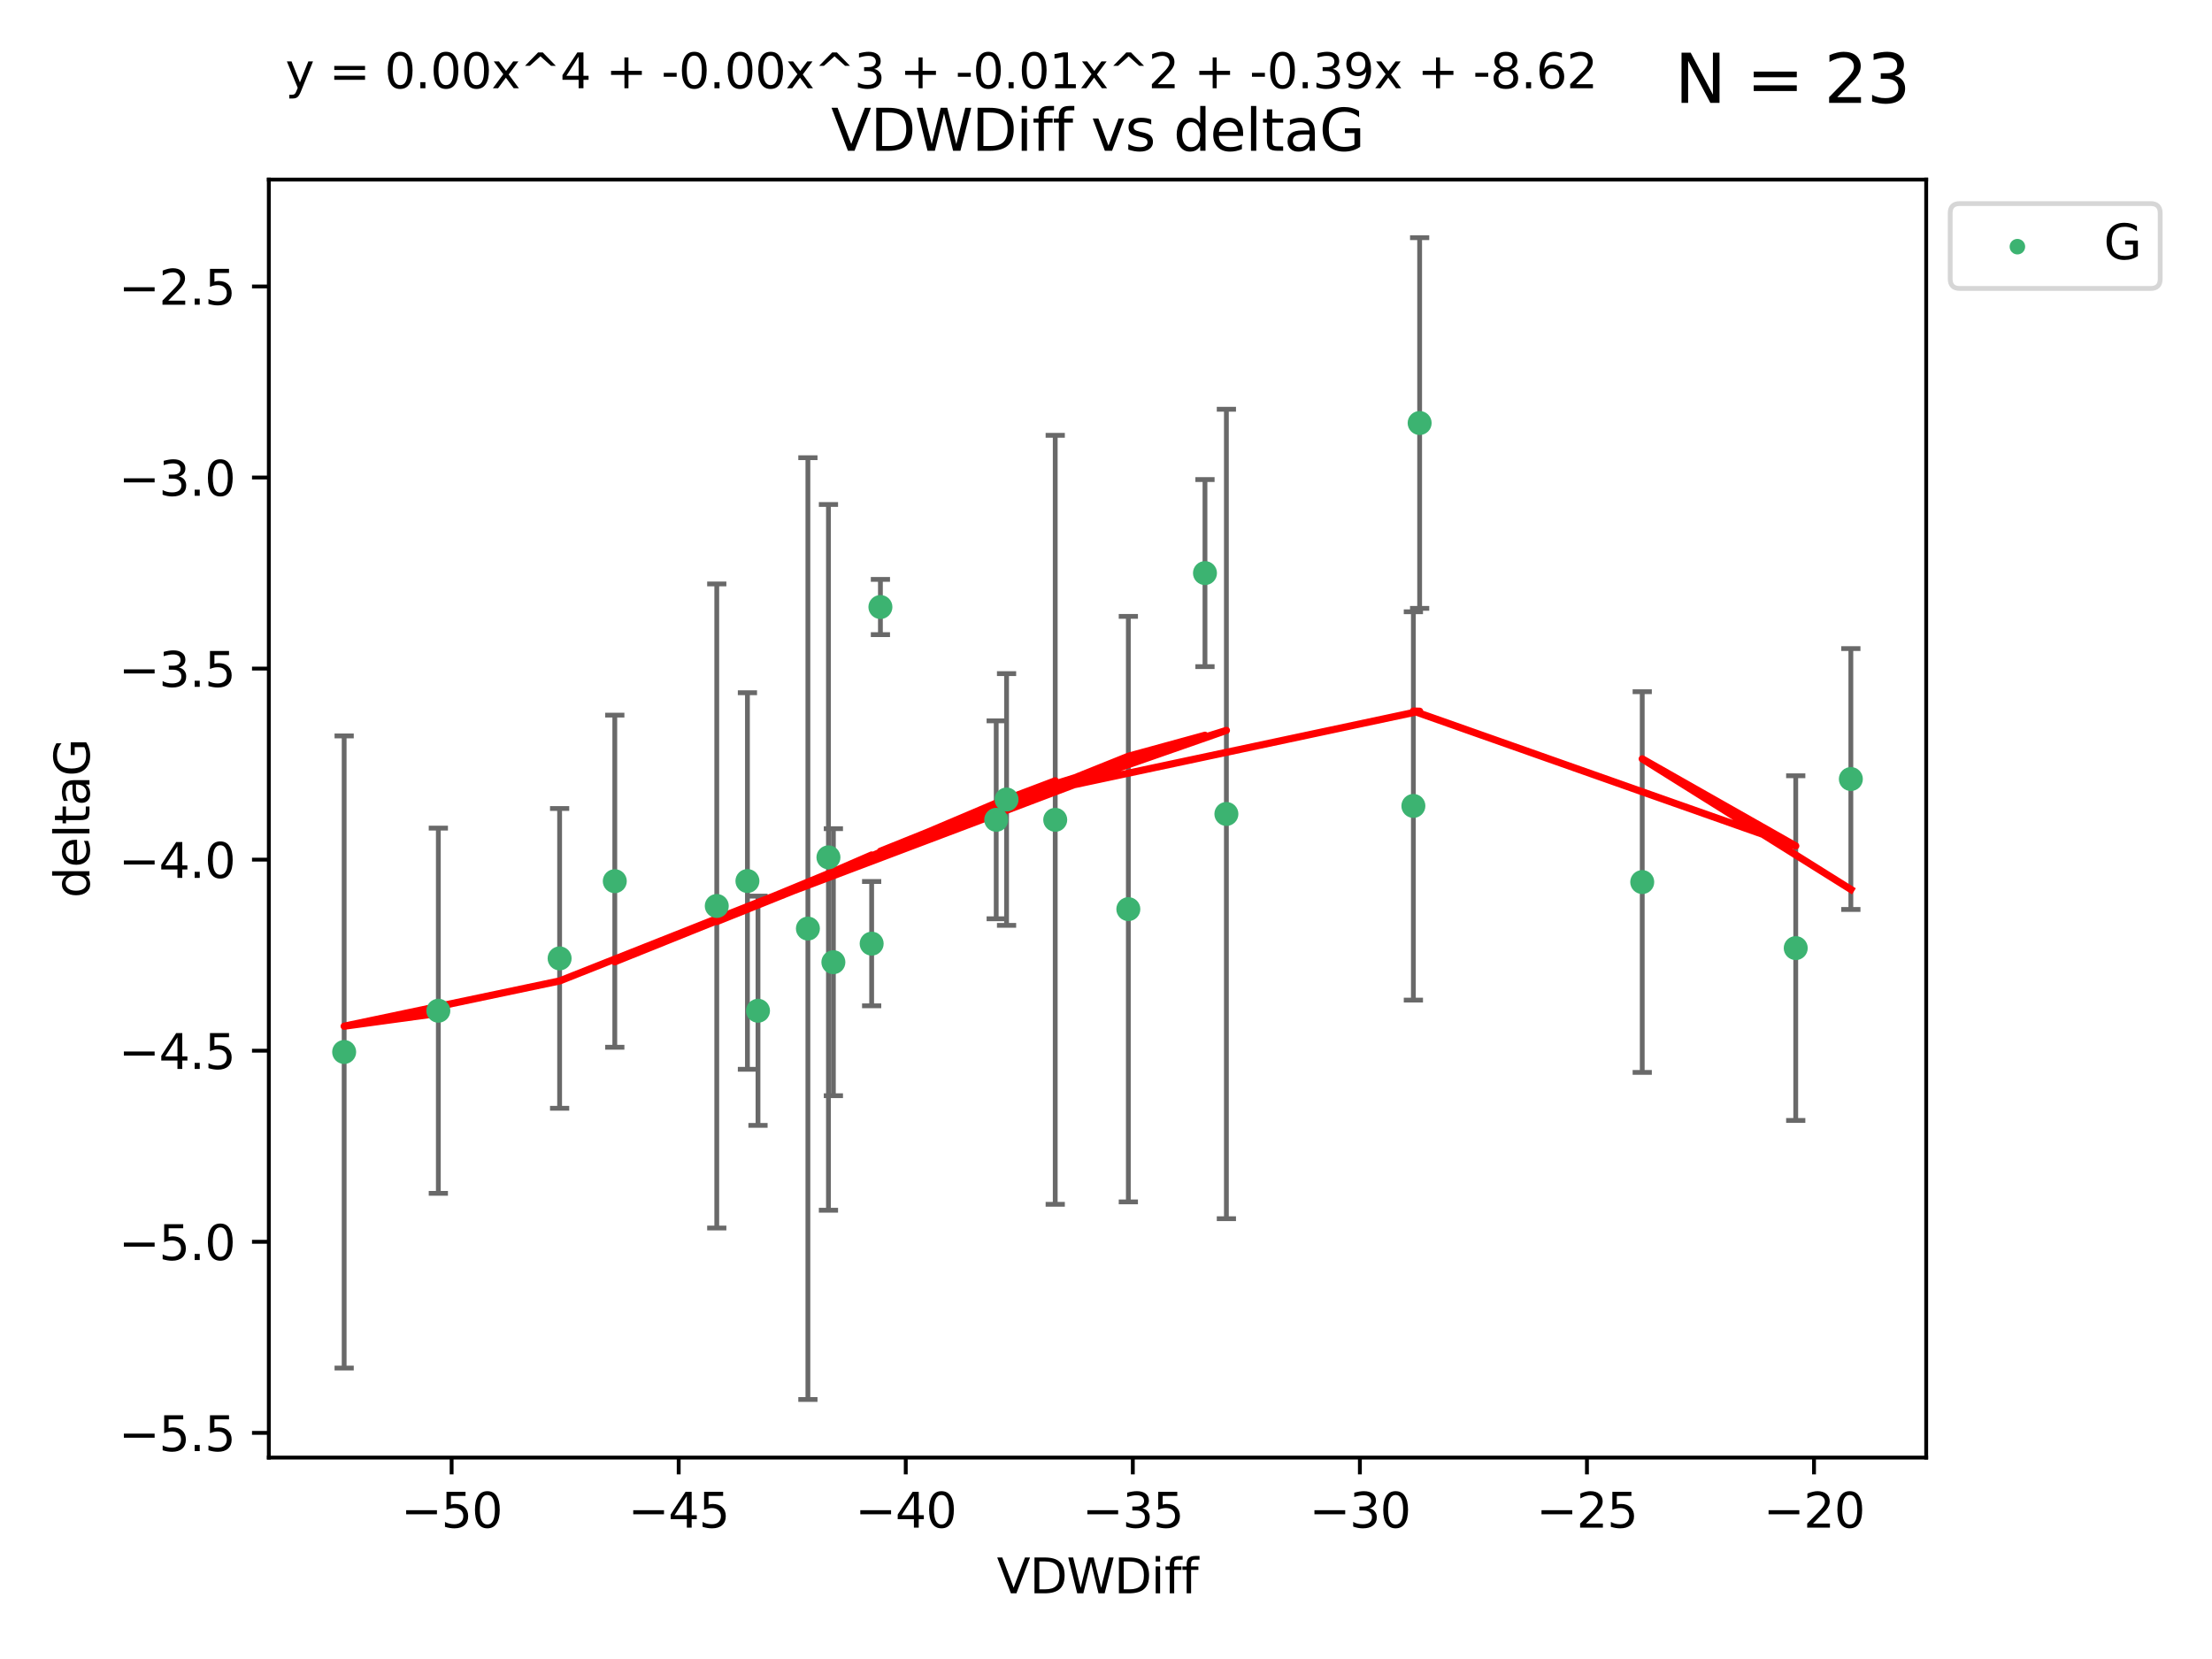 <?xml version="1.0" encoding="utf-8" standalone="no"?>
<!DOCTYPE svg PUBLIC "-//W3C//DTD SVG 1.1//EN"
  "http://www.w3.org/Graphics/SVG/1.1/DTD/svg11.dtd">
<svg xmlns:xlink="http://www.w3.org/1999/xlink" width="460.8pt" height="345.6pt" viewBox="0 0 460.8 345.6" xmlns="http://www.w3.org/2000/svg" version="1.1">
 <defs>
  <style type="text/css">*{stroke-linejoin: round; stroke-linecap: butt}</style>
 </defs>
 <g id="figure_1">
  <g id="patch_1">
   <path d="M 0 345.6 
L 460.8 345.6 
L 460.8 0 
L 0 0 
z
" style="fill: #ffffff"/>
  </g>
  <g id="axes_1">
   <g id="patch_2">
    <path d="M 56 303.64 
L 401.26 303.64 
L 401.26 37.411 
L 56 37.411 
z
" style="fill: #ffffff"/>
   </g>
   <g id="PathCollection_1">
    <defs>
     <path id="m870b09f8d8" d="M 0 1.118 
C 0.297 1.118 0.581 1 0.791 0.791 
C 1 0.581 1.118 0.297 1.118 0 
C 1.118 -0.297 1 -0.581 0.791 -0.791 
C 0.581 -1 0.297 -1.118 0 -1.118 
C -0.297 -1.118 -0.581 -1 -0.791 -0.791 
C -1 -0.581 -1.118 -0.297 -1.118 0 
C -1.118 0.297 -1 0.581 -0.791 0.791 
C -0.581 1 -0.297 1.118 0 1.118 
z
" style="stroke: #3cb371"/>
    </defs>
    <g clip-path="url(#p9fab7ed5da)">
     <use xlink:href="#m870b09f8d8" x="91.314" y="210.553" style="fill: #3cb371; stroke: #3cb371"/>
     <use xlink:href="#m870b09f8d8" x="71.694" y="219.147" style="fill: #3cb371; stroke: #3cb371"/>
     <use xlink:href="#m870b09f8d8" x="116.579" y="199.653" style="fill: #3cb371; stroke: #3cb371"/>
     <use xlink:href="#m870b09f8d8" x="168.301" y="193.442" style="fill: #3cb371; stroke: #3cb371"/>
     <use xlink:href="#m870b09f8d8" x="155.704" y="183.533" style="fill: #3cb371; stroke: #3cb371"/>
     <use xlink:href="#m870b09f8d8" x="172.581" y="178.6" style="fill: #3cb371; stroke: #3cb371"/>
     <use xlink:href="#m870b09f8d8" x="181.582" y="196.578" style="fill: #3cb371; stroke: #3cb371"/>
     <use xlink:href="#m870b09f8d8" x="173.608" y="200.442" style="fill: #3cb371; stroke: #3cb371"/>
     <use xlink:href="#m870b09f8d8" x="128.072" y="183.566" style="fill: #3cb371; stroke: #3cb371"/>
     <use xlink:href="#m870b09f8d8" x="157.904" y="210.557" style="fill: #3cb371; stroke: #3cb371"/>
     <use xlink:href="#m870b09f8d8" x="251.019" y="119.385" style="fill: #3cb371; stroke: #3cb371"/>
     <use xlink:href="#m870b09f8d8" x="235.054" y="189.389" style="fill: #3cb371; stroke: #3cb371"/>
     <use xlink:href="#m870b09f8d8" x="149.316" y="188.732" style="fill: #3cb371; stroke: #3cb371"/>
     <use xlink:href="#m870b09f8d8" x="207.528" y="170.784" style="fill: #3cb371; stroke: #3cb371"/>
     <use xlink:href="#m870b09f8d8" x="219.823" y="170.782" style="fill: #3cb371; stroke: #3cb371"/>
     <use xlink:href="#m870b09f8d8" x="183.406" y="126.453" style="fill: #3cb371; stroke: #3cb371"/>
     <use xlink:href="#m870b09f8d8" x="255.479" y="169.564" style="fill: #3cb371; stroke: #3cb371"/>
     <use xlink:href="#m870b09f8d8" x="209.684" y="166.548" style="fill: #3cb371; stroke: #3cb371"/>
     <use xlink:href="#m870b09f8d8" x="295.737" y="88.122" style="fill: #3cb371; stroke: #3cb371"/>
     <use xlink:href="#m870b09f8d8" x="294.433" y="167.89" style="fill: #3cb371; stroke: #3cb371"/>
     <use xlink:href="#m870b09f8d8" x="374.085" y="197.506" style="fill: #3cb371; stroke: #3cb371"/>
     <use xlink:href="#m870b09f8d8" x="342.107" y="183.749" style="fill: #3cb371; stroke: #3cb371"/>
     <use xlink:href="#m870b09f8d8" x="385.566" y="162.287" style="fill: #3cb371; stroke: #3cb371"/>
    </g>
   </g>
   <g id="matplotlib.axis_1">
    <g id="xtick_1">
     <g id="line2d_1">
      <defs>
       <path id="m258a793721" d="M 0 0 
L 0 3.5 
" style="stroke: #000000; stroke-width: 0.8"/>
      </defs>
      <g>
       <use xlink:href="#m258a793721" x="94.081" y="303.64" style="stroke: #000000; stroke-width: 0.8"/>
      </g>
     </g>
     <g id="text_1">
      <!-- −50 -->
      <g transform="translate(83.528 318.238)scale(0.1 -0.1)">
       <defs>
        <path id="DejaVuSans-2212" d="M 678 2272 
L 4684 2272 
L 4684 1741 
L 678 1741 
L 678 2272 
z
" transform="scale(0.016)"/>
        <path id="DejaVuSans-35" d="M 691 4666 
L 3169 4666 
L 3169 4134 
L 1269 4134 
L 1269 2991 
Q 1406 3038 1543 3061 
Q 1681 3084 1819 3084 
Q 2600 3084 3056 2656 
Q 3513 2228 3513 1497 
Q 3513 744 3044 326 
Q 2575 -91 1722 -91 
Q 1428 -91 1123 -41 
Q 819 9 494 109 
L 494 744 
Q 775 591 1075 516 
Q 1375 441 1709 441 
Q 2250 441 2565 725 
Q 2881 1009 2881 1497 
Q 2881 1984 2565 2268 
Q 2250 2553 1709 2553 
Q 1456 2553 1204 2497 
Q 953 2441 691 2322 
L 691 4666 
z
" transform="scale(0.016)"/>
        <path id="DejaVuSans-30" d="M 2034 4250 
Q 1547 4250 1301 3770 
Q 1056 3291 1056 2328 
Q 1056 1369 1301 889 
Q 1547 409 2034 409 
Q 2525 409 2770 889 
Q 3016 1369 3016 2328 
Q 3016 3291 2770 3770 
Q 2525 4250 2034 4250 
z
M 2034 4750 
Q 2819 4750 3233 4129 
Q 3647 3509 3647 2328 
Q 3647 1150 3233 529 
Q 2819 -91 2034 -91 
Q 1250 -91 836 529 
Q 422 1150 422 2328 
Q 422 3509 836 4129 
Q 1250 4750 2034 4750 
z
" transform="scale(0.016)"/>
       </defs>
       <use xlink:href="#DejaVuSans-2212"/>
       <use xlink:href="#DejaVuSans-35" x="83.789"/>
       <use xlink:href="#DejaVuSans-30" x="147.412"/>
      </g>
     </g>
    </g>
    <g id="xtick_2">
     <g id="line2d_2">
      <g>
       <use xlink:href="#m258a793721" x="141.383" y="303.64" style="stroke: #000000; stroke-width: 0.8"/>
      </g>
     </g>
     <g id="text_2">
      <!-- −45 -->
      <g transform="translate(130.83 318.238)scale(0.1 -0.1)">
       <defs>
        <path id="DejaVuSans-34" d="M 2419 4116 
L 825 1625 
L 2419 1625 
L 2419 4116 
z
M 2253 4666 
L 3047 4666 
L 3047 1625 
L 3713 1625 
L 3713 1100 
L 3047 1100 
L 3047 0 
L 2419 0 
L 2419 1100 
L 313 1100 
L 313 1709 
L 2253 4666 
z
" transform="scale(0.016)"/>
       </defs>
       <use xlink:href="#DejaVuSans-2212"/>
       <use xlink:href="#DejaVuSans-34" x="83.789"/>
       <use xlink:href="#DejaVuSans-35" x="147.412"/>
      </g>
     </g>
    </g>
    <g id="xtick_3">
     <g id="line2d_3">
      <g>
       <use xlink:href="#m258a793721" x="188.685" y="303.64" style="stroke: #000000; stroke-width: 0.8"/>
      </g>
     </g>
     <g id="text_3">
      <!-- −40 -->
      <g transform="translate(178.132 318.238)scale(0.1 -0.1)">
       <use xlink:href="#DejaVuSans-2212"/>
       <use xlink:href="#DejaVuSans-34" x="83.789"/>
       <use xlink:href="#DejaVuSans-30" x="147.412"/>
      </g>
     </g>
    </g>
    <g id="xtick_4">
     <g id="line2d_4">
      <g>
       <use xlink:href="#m258a793721" x="235.987" y="303.64" style="stroke: #000000; stroke-width: 0.8"/>
      </g>
     </g>
     <g id="text_4">
      <!-- −35 -->
      <g transform="translate(225.435 318.238)scale(0.1 -0.1)">
       <defs>
        <path id="DejaVuSans-33" d="M 2597 2516 
Q 3050 2419 3304 2112 
Q 3559 1806 3559 1356 
Q 3559 666 3084 287 
Q 2609 -91 1734 -91 
Q 1441 -91 1130 -33 
Q 819 25 488 141 
L 488 750 
Q 750 597 1062 519 
Q 1375 441 1716 441 
Q 2309 441 2620 675 
Q 2931 909 2931 1356 
Q 2931 1769 2642 2001 
Q 2353 2234 1838 2234 
L 1294 2234 
L 1294 2753 
L 1863 2753 
Q 2328 2753 2575 2939 
Q 2822 3125 2822 3475 
Q 2822 3834 2567 4026 
Q 2313 4219 1838 4219 
Q 1578 4219 1281 4162 
Q 984 4106 628 3988 
L 628 4550 
Q 988 4650 1302 4700 
Q 1616 4750 1894 4750 
Q 2613 4750 3031 4423 
Q 3450 4097 3450 3541 
Q 3450 3153 3228 2886 
Q 3006 2619 2597 2516 
z
" transform="scale(0.016)"/>
       </defs>
       <use xlink:href="#DejaVuSans-2212"/>
       <use xlink:href="#DejaVuSans-33" x="83.789"/>
       <use xlink:href="#DejaVuSans-35" x="147.412"/>
      </g>
     </g>
    </g>
    <g id="xtick_5">
     <g id="line2d_5">
      <g>
       <use xlink:href="#m258a793721" x="283.289" y="303.64" style="stroke: #000000; stroke-width: 0.8"/>
      </g>
     </g>
     <g id="text_5">
      <!-- −30 -->
      <g transform="translate(272.737 318.238)scale(0.1 -0.1)">
       <use xlink:href="#DejaVuSans-2212"/>
       <use xlink:href="#DejaVuSans-33" x="83.789"/>
       <use xlink:href="#DejaVuSans-30" x="147.412"/>
      </g>
     </g>
    </g>
    <g id="xtick_6">
     <g id="line2d_6">
      <g>
       <use xlink:href="#m258a793721" x="330.591" y="303.64" style="stroke: #000000; stroke-width: 0.8"/>
      </g>
     </g>
     <g id="text_6">
      <!-- −25 -->
      <g transform="translate(320.039 318.238)scale(0.1 -0.1)">
       <defs>
        <path id="DejaVuSans-32" d="M 1228 531 
L 3431 531 
L 3431 0 
L 469 0 
L 469 531 
Q 828 903 1448 1529 
Q 2069 2156 2228 2338 
Q 2531 2678 2651 2914 
Q 2772 3150 2772 3378 
Q 2772 3750 2511 3984 
Q 2250 4219 1831 4219 
Q 1534 4219 1204 4116 
Q 875 4013 500 3803 
L 500 4441 
Q 881 4594 1212 4672 
Q 1544 4750 1819 4750 
Q 2544 4750 2975 4387 
Q 3406 4025 3406 3419 
Q 3406 3131 3298 2873 
Q 3191 2616 2906 2266 
Q 2828 2175 2409 1742 
Q 1991 1309 1228 531 
z
" transform="scale(0.016)"/>
       </defs>
       <use xlink:href="#DejaVuSans-2212"/>
       <use xlink:href="#DejaVuSans-32" x="83.789"/>
       <use xlink:href="#DejaVuSans-35" x="147.412"/>
      </g>
     </g>
    </g>
    <g id="xtick_7">
     <g id="line2d_7">
      <g>
       <use xlink:href="#m258a793721" x="377.893" y="303.64" style="stroke: #000000; stroke-width: 0.8"/>
      </g>
     </g>
     <g id="text_7">
      <!-- −20 -->
      <g transform="translate(367.341 318.238)scale(0.1 -0.1)">
       <use xlink:href="#DejaVuSans-2212"/>
       <use xlink:href="#DejaVuSans-32" x="83.789"/>
       <use xlink:href="#DejaVuSans-30" x="147.412"/>
      </g>
     </g>
    </g>
    <g id="text_8">
     <!-- VDWDiff -->
     <g transform="translate(207.657 331.917)scale(0.1 -0.1)">
      <defs>
       <path id="DejaVuSans-56" d="M 1831 0 
L 50 4666 
L 709 4666 
L 2188 738 
L 3669 4666 
L 4325 4666 
L 2547 0 
L 1831 0 
z
" transform="scale(0.016)"/>
       <path id="DejaVuSans-44" d="M 1259 4147 
L 1259 519 
L 2022 519 
Q 2988 519 3436 956 
Q 3884 1394 3884 2338 
Q 3884 3275 3436 3711 
Q 2988 4147 2022 4147 
L 1259 4147 
z
M 628 4666 
L 1925 4666 
Q 3281 4666 3915 4102 
Q 4550 3538 4550 2338 
Q 4550 1131 3912 565 
Q 3275 0 1925 0 
L 628 0 
L 628 4666 
z
" transform="scale(0.016)"/>
       <path id="DejaVuSans-57" d="M 213 4666 
L 850 4666 
L 1831 722 
L 2809 4666 
L 3519 4666 
L 4500 722 
L 5478 4666 
L 6119 4666 
L 4947 0 
L 4153 0 
L 3169 4050 
L 2175 0 
L 1381 0 
L 213 4666 
z
" transform="scale(0.016)"/>
       <path id="DejaVuSans-69" d="M 603 3500 
L 1178 3500 
L 1178 0 
L 603 0 
L 603 3500 
z
M 603 4863 
L 1178 4863 
L 1178 4134 
L 603 4134 
L 603 4863 
z
" transform="scale(0.016)"/>
       <path id="DejaVuSans-66" d="M 2375 4863 
L 2375 4384 
L 1825 4384 
Q 1516 4384 1395 4259 
Q 1275 4134 1275 3809 
L 1275 3500 
L 2222 3500 
L 2222 3053 
L 1275 3053 
L 1275 0 
L 697 0 
L 697 3053 
L 147 3053 
L 147 3500 
L 697 3500 
L 697 3744 
Q 697 4328 969 4595 
Q 1241 4863 1831 4863 
L 2375 4863 
z
" transform="scale(0.016)"/>
      </defs>
      <use xlink:href="#DejaVuSans-56"/>
      <use xlink:href="#DejaVuSans-44" x="68.408"/>
      <use xlink:href="#DejaVuSans-57" x="145.41"/>
      <use xlink:href="#DejaVuSans-44" x="244.287"/>
      <use xlink:href="#DejaVuSans-69" x="321.289"/>
      <use xlink:href="#DejaVuSans-66" x="349.072"/>
      <use xlink:href="#DejaVuSans-66" x="384.277"/>
     </g>
    </g>
   </g>
   <g id="matplotlib.axis_2">
    <g id="ytick_1">
     <g id="line2d_8">
      <defs>
       <path id="m91e8e35643" d="M 0 0 
L -3.5 0 
" style="stroke: #000000; stroke-width: 0.8"/>
      </defs>
      <g>
       <use xlink:href="#m91e8e35643" x="56" y="298.489" style="stroke: #000000; stroke-width: 0.8"/>
      </g>
     </g>
     <g id="text_9">
      <!-- −5.5 -->
      <g transform="translate(24.717 302.288)scale(0.1 -0.1)">
       <defs>
        <path id="DejaVuSans-2e" d="M 684 794 
L 1344 794 
L 1344 0 
L 684 0 
L 684 794 
z
" transform="scale(0.016)"/>
       </defs>
       <use xlink:href="#DejaVuSans-2212"/>
       <use xlink:href="#DejaVuSans-35" x="83.789"/>
       <use xlink:href="#DejaVuSans-2e" x="147.412"/>
       <use xlink:href="#DejaVuSans-35" x="179.199"/>
      </g>
     </g>
    </g>
    <g id="ytick_2">
     <g id="line2d_9">
      <g>
       <use xlink:href="#m91e8e35643" x="56" y="258.687" style="stroke: #000000; stroke-width: 0.8"/>
      </g>
     </g>
     <g id="text_10">
      <!-- −5.0 -->
      <g transform="translate(24.717 262.486)scale(0.1 -0.1)">
       <use xlink:href="#DejaVuSans-2212"/>
       <use xlink:href="#DejaVuSans-35" x="83.789"/>
       <use xlink:href="#DejaVuSans-2e" x="147.412"/>
       <use xlink:href="#DejaVuSans-30" x="179.199"/>
      </g>
     </g>
    </g>
    <g id="ytick_3">
     <g id="line2d_10">
      <g>
       <use xlink:href="#m91e8e35643" x="56" y="218.885" style="stroke: #000000; stroke-width: 0.8"/>
      </g>
     </g>
     <g id="text_11">
      <!-- −4.5 -->
      <g transform="translate(24.717 222.684)scale(0.1 -0.1)">
       <use xlink:href="#DejaVuSans-2212"/>
       <use xlink:href="#DejaVuSans-34" x="83.789"/>
       <use xlink:href="#DejaVuSans-2e" x="147.412"/>
       <use xlink:href="#DejaVuSans-35" x="179.199"/>
      </g>
     </g>
    </g>
    <g id="ytick_4">
     <g id="line2d_11">
      <g>
       <use xlink:href="#m91e8e35643" x="56" y="179.083" style="stroke: #000000; stroke-width: 0.8"/>
      </g>
     </g>
     <g id="text_12">
      <!-- −4.0 -->
      <g transform="translate(24.717 182.882)scale(0.1 -0.1)">
       <use xlink:href="#DejaVuSans-2212"/>
       <use xlink:href="#DejaVuSans-34" x="83.789"/>
       <use xlink:href="#DejaVuSans-2e" x="147.412"/>
       <use xlink:href="#DejaVuSans-30" x="179.199"/>
      </g>
     </g>
    </g>
    <g id="ytick_5">
     <g id="line2d_12">
      <g>
       <use xlink:href="#m91e8e35643" x="56" y="139.281" style="stroke: #000000; stroke-width: 0.8"/>
      </g>
     </g>
     <g id="text_13">
      <!-- −3.5 -->
      <g transform="translate(24.717 143.08)scale(0.1 -0.1)">
       <use xlink:href="#DejaVuSans-2212"/>
       <use xlink:href="#DejaVuSans-33" x="83.789"/>
       <use xlink:href="#DejaVuSans-2e" x="147.412"/>
       <use xlink:href="#DejaVuSans-35" x="179.199"/>
      </g>
     </g>
    </g>
    <g id="ytick_6">
     <g id="line2d_13">
      <g>
       <use xlink:href="#m91e8e35643" x="56" y="99.479" style="stroke: #000000; stroke-width: 0.8"/>
      </g>
     </g>
     <g id="text_14">
      <!-- −3.0 -->
      <g transform="translate(24.717 103.278)scale(0.1 -0.1)">
       <use xlink:href="#DejaVuSans-2212"/>
       <use xlink:href="#DejaVuSans-33" x="83.789"/>
       <use xlink:href="#DejaVuSans-2e" x="147.412"/>
       <use xlink:href="#DejaVuSans-30" x="179.199"/>
      </g>
     </g>
    </g>
    <g id="ytick_7">
     <g id="line2d_14">
      <g>
       <use xlink:href="#m91e8e35643" x="56" y="59.677" style="stroke: #000000; stroke-width: 0.8"/>
      </g>
     </g>
     <g id="text_15">
      <!-- −2.5 -->
      <g transform="translate(24.717 63.476)scale(0.1 -0.1)">
       <use xlink:href="#DejaVuSans-2212"/>
       <use xlink:href="#DejaVuSans-32" x="83.789"/>
       <use xlink:href="#DejaVuSans-2e" x="147.412"/>
       <use xlink:href="#DejaVuSans-35" x="179.199"/>
      </g>
     </g>
    </g>
    <g id="text_16">
     <!-- deltaG -->
     <g transform="translate(18.637 187.064)rotate(-90)scale(0.1 -0.1)">
      <defs>
       <path id="DejaVuSans-64" d="M 2906 2969 
L 2906 4863 
L 3481 4863 
L 3481 0 
L 2906 0 
L 2906 525 
Q 2725 213 2448 61 
Q 2172 -91 1784 -91 
Q 1150 -91 751 415 
Q 353 922 353 1747 
Q 353 2572 751 3078 
Q 1150 3584 1784 3584 
Q 2172 3584 2448 3432 
Q 2725 3281 2906 2969 
z
M 947 1747 
Q 947 1113 1208 752 
Q 1469 391 1925 391 
Q 2381 391 2643 752 
Q 2906 1113 2906 1747 
Q 2906 2381 2643 2742 
Q 2381 3103 1925 3103 
Q 1469 3103 1208 2742 
Q 947 2381 947 1747 
z
" transform="scale(0.016)"/>
       <path id="DejaVuSans-65" d="M 3597 1894 
L 3597 1613 
L 953 1613 
Q 991 1019 1311 708 
Q 1631 397 2203 397 
Q 2534 397 2845 478 
Q 3156 559 3463 722 
L 3463 178 
Q 3153 47 2828 -22 
Q 2503 -91 2169 -91 
Q 1331 -91 842 396 
Q 353 884 353 1716 
Q 353 2575 817 3079 
Q 1281 3584 2069 3584 
Q 2775 3584 3186 3129 
Q 3597 2675 3597 1894 
z
M 3022 2063 
Q 3016 2534 2758 2815 
Q 2500 3097 2075 3097 
Q 1594 3097 1305 2825 
Q 1016 2553 972 2059 
L 3022 2063 
z
" transform="scale(0.016)"/>
       <path id="DejaVuSans-6c" d="M 603 4863 
L 1178 4863 
L 1178 0 
L 603 0 
L 603 4863 
z
" transform="scale(0.016)"/>
       <path id="DejaVuSans-74" d="M 1172 4494 
L 1172 3500 
L 2356 3500 
L 2356 3053 
L 1172 3053 
L 1172 1153 
Q 1172 725 1289 603 
Q 1406 481 1766 481 
L 2356 481 
L 2356 0 
L 1766 0 
Q 1100 0 847 248 
Q 594 497 594 1153 
L 594 3053 
L 172 3053 
L 172 3500 
L 594 3500 
L 594 4494 
L 1172 4494 
z
" transform="scale(0.016)"/>
       <path id="DejaVuSans-61" d="M 2194 1759 
Q 1497 1759 1228 1600 
Q 959 1441 959 1056 
Q 959 750 1161 570 
Q 1363 391 1709 391 
Q 2188 391 2477 730 
Q 2766 1069 2766 1631 
L 2766 1759 
L 2194 1759 
z
M 3341 1997 
L 3341 0 
L 2766 0 
L 2766 531 
Q 2569 213 2275 61 
Q 1981 -91 1556 -91 
Q 1019 -91 701 211 
Q 384 513 384 1019 
Q 384 1609 779 1909 
Q 1175 2209 1959 2209 
L 2766 2209 
L 2766 2266 
Q 2766 2663 2505 2880 
Q 2244 3097 1772 3097 
Q 1472 3097 1187 3025 
Q 903 2953 641 2809 
L 641 3341 
Q 956 3463 1253 3523 
Q 1550 3584 1831 3584 
Q 2591 3584 2966 3190 
Q 3341 2797 3341 1997 
z
" transform="scale(0.016)"/>
       <path id="DejaVuSans-47" d="M 3809 666 
L 3809 1919 
L 2778 1919 
L 2778 2438 
L 4434 2438 
L 4434 434 
Q 4069 175 3628 42 
Q 3188 -91 2688 -91 
Q 1594 -91 976 548 
Q 359 1188 359 2328 
Q 359 3472 976 4111 
Q 1594 4750 2688 4750 
Q 3144 4750 3555 4637 
Q 3966 4525 4313 4306 
L 4313 3634 
Q 3963 3931 3569 4081 
Q 3175 4231 2741 4231 
Q 1884 4231 1454 3753 
Q 1025 3275 1025 2328 
Q 1025 1384 1454 906 
Q 1884 428 2741 428 
Q 3075 428 3337 486 
Q 3600 544 3809 666 
z
" transform="scale(0.016)"/>
      </defs>
      <use xlink:href="#DejaVuSans-64"/>
      <use xlink:href="#DejaVuSans-65" x="63.477"/>
      <use xlink:href="#DejaVuSans-6c" x="125"/>
      <use xlink:href="#DejaVuSans-74" x="152.783"/>
      <use xlink:href="#DejaVuSans-61" x="191.992"/>
      <use xlink:href="#DejaVuSans-47" x="253.271"/>
     </g>
    </g>
   </g>
   <g id="LineCollection_1">
    <path d="M 91.314 248.595 
L 91.314 172.51 
" clip-path="url(#p9fab7ed5da)" style="fill: none; stroke: #696969"/>
    <path d="M 71.694 284.99 
L 71.694 153.304 
" clip-path="url(#p9fab7ed5da)" style="fill: none; stroke: #696969"/>
    <path d="M 116.579 230.877 
L 116.579 168.429 
" clip-path="url(#p9fab7ed5da)" style="fill: none; stroke: #696969"/>
    <path d="M 168.301 291.539 
L 168.301 95.345 
" clip-path="url(#p9fab7ed5da)" style="fill: none; stroke: #696969"/>
    <path d="M 155.704 222.754 
L 155.704 144.312 
" clip-path="url(#p9fab7ed5da)" style="fill: none; stroke: #696969"/>
    <path d="M 172.581 252.111 
L 172.581 105.089 
" clip-path="url(#p9fab7ed5da)" style="fill: none; stroke: #696969"/>
    <path d="M 181.582 209.525 
L 181.582 183.632 
" clip-path="url(#p9fab7ed5da)" style="fill: none; stroke: #696969"/>
    <path d="M 173.608 228.257 
L 173.608 172.628 
" clip-path="url(#p9fab7ed5da)" style="fill: none; stroke: #696969"/>
    <path d="M 128.072 218.163 
L 128.072 148.97 
" clip-path="url(#p9fab7ed5da)" style="fill: none; stroke: #696969"/>
    <path d="M 157.904 234.433 
L 157.904 186.681 
" clip-path="url(#p9fab7ed5da)" style="fill: none; stroke: #696969"/>
    <path d="M 251.019 138.87 
L 251.019 99.9 
" clip-path="url(#p9fab7ed5da)" style="fill: none; stroke: #696969"/>
    <path d="M 235.054 250.373 
L 235.054 128.405 
" clip-path="url(#p9fab7ed5da)" style="fill: none; stroke: #696969"/>
    <path d="M 149.316 255.82 
L 149.316 121.644 
" clip-path="url(#p9fab7ed5da)" style="fill: none; stroke: #696969"/>
    <path d="M 207.528 191.4 
L 207.528 150.168 
" clip-path="url(#p9fab7ed5da)" style="fill: none; stroke: #696969"/>
    <path d="M 219.823 250.879 
L 219.823 90.684 
" clip-path="url(#p9fab7ed5da)" style="fill: none; stroke: #696969"/>
    <path d="M 183.406 132.205 
L 183.406 120.7 
" clip-path="url(#p9fab7ed5da)" style="fill: none; stroke: #696969"/>
    <path d="M 255.479 253.876 
L 255.479 85.252 
" clip-path="url(#p9fab7ed5da)" style="fill: none; stroke: #696969"/>
    <path d="M 209.684 192.768 
L 209.684 140.328 
" clip-path="url(#p9fab7ed5da)" style="fill: none; stroke: #696969"/>
    <path d="M 295.737 126.731 
L 295.737 49.513 
" clip-path="url(#p9fab7ed5da)" style="fill: none; stroke: #696969"/>
    <path d="M 294.433 208.336 
L 294.433 127.443 
" clip-path="url(#p9fab7ed5da)" style="fill: none; stroke: #696969"/>
    <path d="M 374.085 233.409 
L 374.085 161.603 
" clip-path="url(#p9fab7ed5da)" style="fill: none; stroke: #696969"/>
    <path d="M 342.107 223.401 
L 342.107 144.097 
" clip-path="url(#p9fab7ed5da)" style="fill: none; stroke: #696969"/>
    <path d="M 385.566 189.456 
L 385.566 135.117 
" clip-path="url(#p9fab7ed5da)" style="fill: none; stroke: #696969"/>
   </g>
   <g id="line2d_15">
    <defs>
     <path id="m7d3e2e4d8a" d="M 2 0 
L -2 -0 
" style="stroke: #696969"/>
    </defs>
    <g clip-path="url(#p9fab7ed5da)">
     <use xlink:href="#m7d3e2e4d8a" x="91.314" y="248.595" style="fill: #696969; stroke: #696969"/>
     <use xlink:href="#m7d3e2e4d8a" x="71.694" y="284.99" style="fill: #696969; stroke: #696969"/>
     <use xlink:href="#m7d3e2e4d8a" x="116.579" y="230.877" style="fill: #696969; stroke: #696969"/>
     <use xlink:href="#m7d3e2e4d8a" x="168.301" y="291.539" style="fill: #696969; stroke: #696969"/>
     <use xlink:href="#m7d3e2e4d8a" x="155.704" y="222.754" style="fill: #696969; stroke: #696969"/>
     <use xlink:href="#m7d3e2e4d8a" x="172.581" y="252.111" style="fill: #696969; stroke: #696969"/>
     <use xlink:href="#m7d3e2e4d8a" x="181.582" y="209.525" style="fill: #696969; stroke: #696969"/>
     <use xlink:href="#m7d3e2e4d8a" x="173.608" y="228.257" style="fill: #696969; stroke: #696969"/>
     <use xlink:href="#m7d3e2e4d8a" x="128.072" y="218.163" style="fill: #696969; stroke: #696969"/>
     <use xlink:href="#m7d3e2e4d8a" x="157.904" y="234.433" style="fill: #696969; stroke: #696969"/>
     <use xlink:href="#m7d3e2e4d8a" x="251.019" y="138.87" style="fill: #696969; stroke: #696969"/>
     <use xlink:href="#m7d3e2e4d8a" x="235.054" y="250.373" style="fill: #696969; stroke: #696969"/>
     <use xlink:href="#m7d3e2e4d8a" x="149.316" y="255.82" style="fill: #696969; stroke: #696969"/>
     <use xlink:href="#m7d3e2e4d8a" x="207.528" y="191.4" style="fill: #696969; stroke: #696969"/>
     <use xlink:href="#m7d3e2e4d8a" x="219.823" y="250.879" style="fill: #696969; stroke: #696969"/>
     <use xlink:href="#m7d3e2e4d8a" x="183.406" y="132.205" style="fill: #696969; stroke: #696969"/>
     <use xlink:href="#m7d3e2e4d8a" x="255.479" y="253.876" style="fill: #696969; stroke: #696969"/>
     <use xlink:href="#m7d3e2e4d8a" x="209.684" y="192.768" style="fill: #696969; stroke: #696969"/>
     <use xlink:href="#m7d3e2e4d8a" x="295.737" y="126.731" style="fill: #696969; stroke: #696969"/>
     <use xlink:href="#m7d3e2e4d8a" x="294.433" y="208.336" style="fill: #696969; stroke: #696969"/>
     <use xlink:href="#m7d3e2e4d8a" x="374.085" y="233.409" style="fill: #696969; stroke: #696969"/>
     <use xlink:href="#m7d3e2e4d8a" x="342.107" y="223.401" style="fill: #696969; stroke: #696969"/>
     <use xlink:href="#m7d3e2e4d8a" x="385.566" y="189.456" style="fill: #696969; stroke: #696969"/>
    </g>
   </g>
   <g id="line2d_16">
    <g clip-path="url(#p9fab7ed5da)">
     <use xlink:href="#m7d3e2e4d8a" x="91.314" y="172.51" style="fill: #696969; stroke: #696969"/>
     <use xlink:href="#m7d3e2e4d8a" x="71.694" y="153.304" style="fill: #696969; stroke: #696969"/>
     <use xlink:href="#m7d3e2e4d8a" x="116.579" y="168.429" style="fill: #696969; stroke: #696969"/>
     <use xlink:href="#m7d3e2e4d8a" x="168.301" y="95.345" style="fill: #696969; stroke: #696969"/>
     <use xlink:href="#m7d3e2e4d8a" x="155.704" y="144.312" style="fill: #696969; stroke: #696969"/>
     <use xlink:href="#m7d3e2e4d8a" x="172.581" y="105.089" style="fill: #696969; stroke: #696969"/>
     <use xlink:href="#m7d3e2e4d8a" x="181.582" y="183.632" style="fill: #696969; stroke: #696969"/>
     <use xlink:href="#m7d3e2e4d8a" x="173.608" y="172.628" style="fill: #696969; stroke: #696969"/>
     <use xlink:href="#m7d3e2e4d8a" x="128.072" y="148.97" style="fill: #696969; stroke: #696969"/>
     <use xlink:href="#m7d3e2e4d8a" x="157.904" y="186.681" style="fill: #696969; stroke: #696969"/>
     <use xlink:href="#m7d3e2e4d8a" x="251.019" y="99.9" style="fill: #696969; stroke: #696969"/>
     <use xlink:href="#m7d3e2e4d8a" x="235.054" y="128.405" style="fill: #696969; stroke: #696969"/>
     <use xlink:href="#m7d3e2e4d8a" x="149.316" y="121.644" style="fill: #696969; stroke: #696969"/>
     <use xlink:href="#m7d3e2e4d8a" x="207.528" y="150.168" style="fill: #696969; stroke: #696969"/>
     <use xlink:href="#m7d3e2e4d8a" x="219.823" y="90.684" style="fill: #696969; stroke: #696969"/>
     <use xlink:href="#m7d3e2e4d8a" x="183.406" y="120.7" style="fill: #696969; stroke: #696969"/>
     <use xlink:href="#m7d3e2e4d8a" x="255.479" y="85.252" style="fill: #696969; stroke: #696969"/>
     <use xlink:href="#m7d3e2e4d8a" x="209.684" y="140.328" style="fill: #696969; stroke: #696969"/>
     <use xlink:href="#m7d3e2e4d8a" x="295.737" y="49.513" style="fill: #696969; stroke: #696969"/>
     <use xlink:href="#m7d3e2e4d8a" x="294.433" y="127.443" style="fill: #696969; stroke: #696969"/>
     <use xlink:href="#m7d3e2e4d8a" x="374.085" y="161.603" style="fill: #696969; stroke: #696969"/>
     <use xlink:href="#m7d3e2e4d8a" x="342.107" y="144.097" style="fill: #696969; stroke: #696969"/>
     <use xlink:href="#m7d3e2e4d8a" x="385.566" y="135.117" style="fill: #696969; stroke: #696969"/>
    </g>
   </g>
   <g id="line2d_17">
    <path d="M 91.314 211.097 
L 71.694 213.779 
L 116.579 204.347 
L 168.301 183.869 
L 155.704 189.293 
L 172.581 182.009 
L 181.582 178.107 
L 173.608 181.563 
L 128.072 200.359 
L 157.904 188.355 
L 251.019 153.169 
L 235.054 157.545 
L 149.316 191.983 
L 207.528 167.306 
L 219.823 162.657 
L 183.406 177.321 
L 255.479 152.157 
L 209.684 166.463 
L 295.737 148.163 
L 294.433 148.128 
L 374.085 176.222 
L 342.107 158.083 
L 385.566 185.285 
" clip-path="url(#p9fab7ed5da)" style="fill: none; stroke: #ff0000; stroke-width: 1.5; stroke-linecap: square"/>
   </g>
   <g id="line2d_18">
    <defs>
     <path id="m63058a78a1" d="M 0 2 
C 0.53 2 1.039 1.789 1.414 1.414 
C 1.789 1.039 2 0.53 2 0 
C 2 -0.53 1.789 -1.039 1.414 -1.414 
C 1.039 -1.789 0.53 -2 0 -2 
C -0.53 -2 -1.039 -1.789 -1.414 -1.414 
C -1.789 -1.039 -2 -0.53 -2 0 
C -2 0.53 -1.789 1.039 -1.414 1.414 
C -1.039 1.789 -0.53 2 0 2 
z
" style="stroke: #3cb371"/>
    </defs>
    <g clip-path="url(#p9fab7ed5da)">
     <use xlink:href="#m63058a78a1" x="91.314" y="210.553" style="fill: #3cb371; stroke: #3cb371"/>
     <use xlink:href="#m63058a78a1" x="71.694" y="219.147" style="fill: #3cb371; stroke: #3cb371"/>
     <use xlink:href="#m63058a78a1" x="116.579" y="199.653" style="fill: #3cb371; stroke: #3cb371"/>
     <use xlink:href="#m63058a78a1" x="168.301" y="193.442" style="fill: #3cb371; stroke: #3cb371"/>
     <use xlink:href="#m63058a78a1" x="155.704" y="183.533" style="fill: #3cb371; stroke: #3cb371"/>
     <use xlink:href="#m63058a78a1" x="172.581" y="178.6" style="fill: #3cb371; stroke: #3cb371"/>
     <use xlink:href="#m63058a78a1" x="181.582" y="196.578" style="fill: #3cb371; stroke: #3cb371"/>
     <use xlink:href="#m63058a78a1" x="173.608" y="200.442" style="fill: #3cb371; stroke: #3cb371"/>
     <use xlink:href="#m63058a78a1" x="128.072" y="183.566" style="fill: #3cb371; stroke: #3cb371"/>
     <use xlink:href="#m63058a78a1" x="157.904" y="210.557" style="fill: #3cb371; stroke: #3cb371"/>
     <use xlink:href="#m63058a78a1" x="251.019" y="119.385" style="fill: #3cb371; stroke: #3cb371"/>
     <use xlink:href="#m63058a78a1" x="235.054" y="189.389" style="fill: #3cb371; stroke: #3cb371"/>
     <use xlink:href="#m63058a78a1" x="149.316" y="188.732" style="fill: #3cb371; stroke: #3cb371"/>
     <use xlink:href="#m63058a78a1" x="207.528" y="170.784" style="fill: #3cb371; stroke: #3cb371"/>
     <use xlink:href="#m63058a78a1" x="219.823" y="170.782" style="fill: #3cb371; stroke: #3cb371"/>
     <use xlink:href="#m63058a78a1" x="183.406" y="126.453" style="fill: #3cb371; stroke: #3cb371"/>
     <use xlink:href="#m63058a78a1" x="255.479" y="169.564" style="fill: #3cb371; stroke: #3cb371"/>
     <use xlink:href="#m63058a78a1" x="209.684" y="166.548" style="fill: #3cb371; stroke: #3cb371"/>
     <use xlink:href="#m63058a78a1" x="295.737" y="88.122" style="fill: #3cb371; stroke: #3cb371"/>
     <use xlink:href="#m63058a78a1" x="294.433" y="167.89" style="fill: #3cb371; stroke: #3cb371"/>
     <use xlink:href="#m63058a78a1" x="374.085" y="197.506" style="fill: #3cb371; stroke: #3cb371"/>
     <use xlink:href="#m63058a78a1" x="342.107" y="183.749" style="fill: #3cb371; stroke: #3cb371"/>
     <use xlink:href="#m63058a78a1" x="385.566" y="162.287" style="fill: #3cb371; stroke: #3cb371"/>
    </g>
   </g>
   <g id="patch_3">
    <path d="M 56 303.64 
L 56 37.411 
" style="fill: none; stroke: #000000; stroke-width: 0.8; stroke-linejoin: miter; stroke-linecap: square"/>
   </g>
   <g id="patch_4">
    <path d="M 401.26 303.64 
L 401.26 37.411 
" style="fill: none; stroke: #000000; stroke-width: 0.8; stroke-linejoin: miter; stroke-linecap: square"/>
   </g>
   <g id="patch_5">
    <path d="M 56 303.64 
L 401.26 303.64 
" style="fill: none; stroke: #000000; stroke-width: 0.8; stroke-linejoin: miter; stroke-linecap: square"/>
   </g>
   <g id="patch_6">
    <path d="M 56 37.411 
L 401.26 37.411 
" style="fill: none; stroke: #000000; stroke-width: 0.8; stroke-linejoin: miter; stroke-linecap: square"/>
   </g>
   <g id="text_17">
    <!-- N = 23 -->
    <g transform="translate(348.888 21.426)scale(0.14 -0.14)">
     <defs>
      <path id="DejaVuSans-4e" d="M 628 4666 
L 1478 4666 
L 3547 763 
L 3547 4666 
L 4159 4666 
L 4159 0 
L 3309 0 
L 1241 3903 
L 1241 0 
L 628 0 
L 628 4666 
z
" transform="scale(0.016)"/>
      <path id="DejaVuSans-20" transform="scale(0.016)"/>
      <path id="DejaVuSans-3d" d="M 678 2906 
L 4684 2906 
L 4684 2381 
L 678 2381 
L 678 2906 
z
M 678 1631 
L 4684 1631 
L 4684 1100 
L 678 1100 
L 678 1631 
z
" transform="scale(0.016)"/>
     </defs>
     <use xlink:href="#DejaVuSans-4e"/>
     <use xlink:href="#DejaVuSans-20" x="74.805"/>
     <use xlink:href="#DejaVuSans-3d" x="106.592"/>
     <use xlink:href="#DejaVuSans-20" x="190.381"/>
     <use xlink:href="#DejaVuSans-32" x="222.168"/>
     <use xlink:href="#DejaVuSans-33" x="285.791"/>
    </g>
   </g>
   <g id="text_18">
    <!-- y = 0.00x^4 + -0.00x^3 + -0.01x^2 + -0.39x + -8.62 -->
    <g transform="translate(59.453 18.387)scale(0.1 -0.1)">
     <defs>
      <path id="DejaVuSans-79" d="M 2059 -325 
Q 1816 -950 1584 -1140 
Q 1353 -1331 966 -1331 
L 506 -1331 
L 506 -850 
L 844 -850 
Q 1081 -850 1212 -737 
Q 1344 -625 1503 -206 
L 1606 56 
L 191 3500 
L 800 3500 
L 1894 763 
L 2988 3500 
L 3597 3500 
L 2059 -325 
z
" transform="scale(0.016)"/>
      <path id="DejaVuSans-78" d="M 3513 3500 
L 2247 1797 
L 3578 0 
L 2900 0 
L 1881 1375 
L 863 0 
L 184 0 
L 1544 1831 
L 300 3500 
L 978 3500 
L 1906 2253 
L 2834 3500 
L 3513 3500 
z
" transform="scale(0.016)"/>
      <path id="DejaVuSans-5e" d="M 2988 4666 
L 4684 2925 
L 4056 2925 
L 2681 4159 
L 1306 2925 
L 678 2925 
L 2375 4666 
L 2988 4666 
z
" transform="scale(0.016)"/>
      <path id="DejaVuSans-2b" d="M 2944 4013 
L 2944 2272 
L 4684 2272 
L 4684 1741 
L 2944 1741 
L 2944 0 
L 2419 0 
L 2419 1741 
L 678 1741 
L 678 2272 
L 2419 2272 
L 2419 4013 
L 2944 4013 
z
" transform="scale(0.016)"/>
      <path id="DejaVuSans-2d" d="M 313 2009 
L 1997 2009 
L 1997 1497 
L 313 1497 
L 313 2009 
z
" transform="scale(0.016)"/>
      <path id="DejaVuSans-31" d="M 794 531 
L 1825 531 
L 1825 4091 
L 703 3866 
L 703 4441 
L 1819 4666 
L 2450 4666 
L 2450 531 
L 3481 531 
L 3481 0 
L 794 0 
L 794 531 
z
" transform="scale(0.016)"/>
      <path id="DejaVuSans-39" d="M 703 97 
L 703 672 
Q 941 559 1184 500 
Q 1428 441 1663 441 
Q 2288 441 2617 861 
Q 2947 1281 2994 2138 
Q 2813 1869 2534 1725 
Q 2256 1581 1919 1581 
Q 1219 1581 811 2004 
Q 403 2428 403 3163 
Q 403 3881 828 4315 
Q 1253 4750 1959 4750 
Q 2769 4750 3195 4129 
Q 3622 3509 3622 2328 
Q 3622 1225 3098 567 
Q 2575 -91 1691 -91 
Q 1453 -91 1209 -44 
Q 966 3 703 97 
z
M 1959 2075 
Q 2384 2075 2632 2365 
Q 2881 2656 2881 3163 
Q 2881 3666 2632 3958 
Q 2384 4250 1959 4250 
Q 1534 4250 1286 3958 
Q 1038 3666 1038 3163 
Q 1038 2656 1286 2365 
Q 1534 2075 1959 2075 
z
" transform="scale(0.016)"/>
      <path id="DejaVuSans-38" d="M 2034 2216 
Q 1584 2216 1326 1975 
Q 1069 1734 1069 1313 
Q 1069 891 1326 650 
Q 1584 409 2034 409 
Q 2484 409 2743 651 
Q 3003 894 3003 1313 
Q 3003 1734 2745 1975 
Q 2488 2216 2034 2216 
z
M 1403 2484 
Q 997 2584 770 2862 
Q 544 3141 544 3541 
Q 544 4100 942 4425 
Q 1341 4750 2034 4750 
Q 2731 4750 3128 4425 
Q 3525 4100 3525 3541 
Q 3525 3141 3298 2862 
Q 3072 2584 2669 2484 
Q 3125 2378 3379 2068 
Q 3634 1759 3634 1313 
Q 3634 634 3220 271 
Q 2806 -91 2034 -91 
Q 1263 -91 848 271 
Q 434 634 434 1313 
Q 434 1759 690 2068 
Q 947 2378 1403 2484 
z
M 1172 3481 
Q 1172 3119 1398 2916 
Q 1625 2713 2034 2713 
Q 2441 2713 2670 2916 
Q 2900 3119 2900 3481 
Q 2900 3844 2670 4047 
Q 2441 4250 2034 4250 
Q 1625 4250 1398 4047 
Q 1172 3844 1172 3481 
z
" transform="scale(0.016)"/>
      <path id="DejaVuSans-36" d="M 2113 2584 
Q 1688 2584 1439 2293 
Q 1191 2003 1191 1497 
Q 1191 994 1439 701 
Q 1688 409 2113 409 
Q 2538 409 2786 701 
Q 3034 994 3034 1497 
Q 3034 2003 2786 2293 
Q 2538 2584 2113 2584 
z
M 3366 4563 
L 3366 3988 
Q 3128 4100 2886 4159 
Q 2644 4219 2406 4219 
Q 1781 4219 1451 3797 
Q 1122 3375 1075 2522 
Q 1259 2794 1537 2939 
Q 1816 3084 2150 3084 
Q 2853 3084 3261 2657 
Q 3669 2231 3669 1497 
Q 3669 778 3244 343 
Q 2819 -91 2113 -91 
Q 1303 -91 875 529 
Q 447 1150 447 2328 
Q 447 3434 972 4092 
Q 1497 4750 2381 4750 
Q 2619 4750 2861 4703 
Q 3103 4656 3366 4563 
z
" transform="scale(0.016)"/>
     </defs>
     <use xlink:href="#DejaVuSans-79"/>
     <use xlink:href="#DejaVuSans-20" x="59.18"/>
     <use xlink:href="#DejaVuSans-3d" x="90.967"/>
     <use xlink:href="#DejaVuSans-20" x="174.756"/>
     <use xlink:href="#DejaVuSans-30" x="206.543"/>
     <use xlink:href="#DejaVuSans-2e" x="270.166"/>
     <use xlink:href="#DejaVuSans-30" x="301.953"/>
     <use xlink:href="#DejaVuSans-30" x="365.576"/>
     <use xlink:href="#DejaVuSans-78" x="429.199"/>
     <use xlink:href="#DejaVuSans-5e" x="488.379"/>
     <use xlink:href="#DejaVuSans-34" x="572.168"/>
     <use xlink:href="#DejaVuSans-20" x="635.791"/>
     <use xlink:href="#DejaVuSans-2b" x="667.578"/>
     <use xlink:href="#DejaVuSans-20" x="751.367"/>
     <use xlink:href="#DejaVuSans-2d" x="783.154"/>
     <use xlink:href="#DejaVuSans-30" x="819.238"/>
     <use xlink:href="#DejaVuSans-2e" x="882.861"/>
     <use xlink:href="#DejaVuSans-30" x="914.648"/>
     <use xlink:href="#DejaVuSans-30" x="978.271"/>
     <use xlink:href="#DejaVuSans-78" x="1041.895"/>
     <use xlink:href="#DejaVuSans-5e" x="1101.074"/>
     <use xlink:href="#DejaVuSans-33" x="1184.863"/>
     <use xlink:href="#DejaVuSans-20" x="1248.486"/>
     <use xlink:href="#DejaVuSans-2b" x="1280.273"/>
     <use xlink:href="#DejaVuSans-20" x="1364.062"/>
     <use xlink:href="#DejaVuSans-2d" x="1395.85"/>
     <use xlink:href="#DejaVuSans-30" x="1431.934"/>
     <use xlink:href="#DejaVuSans-2e" x="1495.557"/>
     <use xlink:href="#DejaVuSans-30" x="1527.344"/>
     <use xlink:href="#DejaVuSans-31" x="1590.967"/>
     <use xlink:href="#DejaVuSans-78" x="1654.59"/>
     <use xlink:href="#DejaVuSans-5e" x="1713.77"/>
     <use xlink:href="#DejaVuSans-32" x="1797.559"/>
     <use xlink:href="#DejaVuSans-20" x="1861.182"/>
     <use xlink:href="#DejaVuSans-2b" x="1892.969"/>
     <use xlink:href="#DejaVuSans-20" x="1976.758"/>
     <use xlink:href="#DejaVuSans-2d" x="2008.545"/>
     <use xlink:href="#DejaVuSans-30" x="2044.629"/>
     <use xlink:href="#DejaVuSans-2e" x="2108.252"/>
     <use xlink:href="#DejaVuSans-33" x="2140.039"/>
     <use xlink:href="#DejaVuSans-39" x="2203.662"/>
     <use xlink:href="#DejaVuSans-78" x="2267.285"/>
     <use xlink:href="#DejaVuSans-20" x="2326.465"/>
     <use xlink:href="#DejaVuSans-2b" x="2358.252"/>
     <use xlink:href="#DejaVuSans-20" x="2442.041"/>
     <use xlink:href="#DejaVuSans-2d" x="2473.828"/>
     <use xlink:href="#DejaVuSans-38" x="2509.912"/>
     <use xlink:href="#DejaVuSans-2e" x="2573.535"/>
     <use xlink:href="#DejaVuSans-36" x="2605.322"/>
     <use xlink:href="#DejaVuSans-32" x="2668.945"/>
    </g>
   </g>
   <g id="text_19">
    <!-- VDWDiff vs deltaG -->
    <g transform="translate(173.125 31.411)scale(0.12 -0.12)">
     <defs>
      <path id="DejaVuSans-76" d="M 191 3500 
L 800 3500 
L 1894 563 
L 2988 3500 
L 3597 3500 
L 2284 0 
L 1503 0 
L 191 3500 
z
" transform="scale(0.016)"/>
      <path id="DejaVuSans-73" d="M 2834 3397 
L 2834 2853 
Q 2591 2978 2328 3040 
Q 2066 3103 1784 3103 
Q 1356 3103 1142 2972 
Q 928 2841 928 2578 
Q 928 2378 1081 2264 
Q 1234 2150 1697 2047 
L 1894 2003 
Q 2506 1872 2764 1633 
Q 3022 1394 3022 966 
Q 3022 478 2636 193 
Q 2250 -91 1575 -91 
Q 1294 -91 989 -36 
Q 684 19 347 128 
L 347 722 
Q 666 556 975 473 
Q 1284 391 1588 391 
Q 1994 391 2212 530 
Q 2431 669 2431 922 
Q 2431 1156 2273 1281 
Q 2116 1406 1581 1522 
L 1381 1569 
Q 847 1681 609 1914 
Q 372 2147 372 2553 
Q 372 3047 722 3315 
Q 1072 3584 1716 3584 
Q 2034 3584 2315 3537 
Q 2597 3491 2834 3397 
z
" transform="scale(0.016)"/>
     </defs>
     <use xlink:href="#DejaVuSans-56"/>
     <use xlink:href="#DejaVuSans-44" x="68.408"/>
     <use xlink:href="#DejaVuSans-57" x="145.41"/>
     <use xlink:href="#DejaVuSans-44" x="244.287"/>
     <use xlink:href="#DejaVuSans-69" x="321.289"/>
     <use xlink:href="#DejaVuSans-66" x="349.072"/>
     <use xlink:href="#DejaVuSans-66" x="384.277"/>
     <use xlink:href="#DejaVuSans-20" x="419.482"/>
     <use xlink:href="#DejaVuSans-76" x="451.27"/>
     <use xlink:href="#DejaVuSans-73" x="510.449"/>
     <use xlink:href="#DejaVuSans-20" x="562.549"/>
     <use xlink:href="#DejaVuSans-64" x="594.336"/>
     <use xlink:href="#DejaVuSans-65" x="657.812"/>
     <use xlink:href="#DejaVuSans-6c" x="719.336"/>
     <use xlink:href="#DejaVuSans-74" x="747.119"/>
     <use xlink:href="#DejaVuSans-61" x="786.328"/>
     <use xlink:href="#DejaVuSans-47" x="847.607"/>
    </g>
   </g>
   <g id="legend_1">
    <g id="patch_7">
     <path d="M 408.26 60.089 
L 448.008 60.089 
Q 450.008 60.089 450.008 58.089 
L 450.008 44.411 
Q 450.008 42.411 448.008 42.411 
L 408.26 42.411 
Q 406.26 42.411 406.26 44.411 
L 406.26 58.089 
Q 406.26 60.089 408.26 60.089 
z
" style="fill: #ffffff; opacity: 0.8; stroke: #cccccc; stroke-linejoin: miter"/>
    </g>
    <g id="PathCollection_2">
     <g>
      <use xlink:href="#m870b09f8d8" x="420.26" y="51.385" style="fill: #3cb371; stroke: #3cb371"/>
     </g>
    </g>
    <g id="text_20">
     <!-- G -->
     <g transform="translate(438.26 54.01)scale(0.1 -0.1)">
      <use xlink:href="#DejaVuSans-47"/>
     </g>
    </g>
   </g>
  </g>
 </g>
 <defs>
  <clipPath id="p9fab7ed5da">
   <rect x="56" y="37.411" width="345.26" height="266.229"/>
  </clipPath>
 </defs>
</svg>
